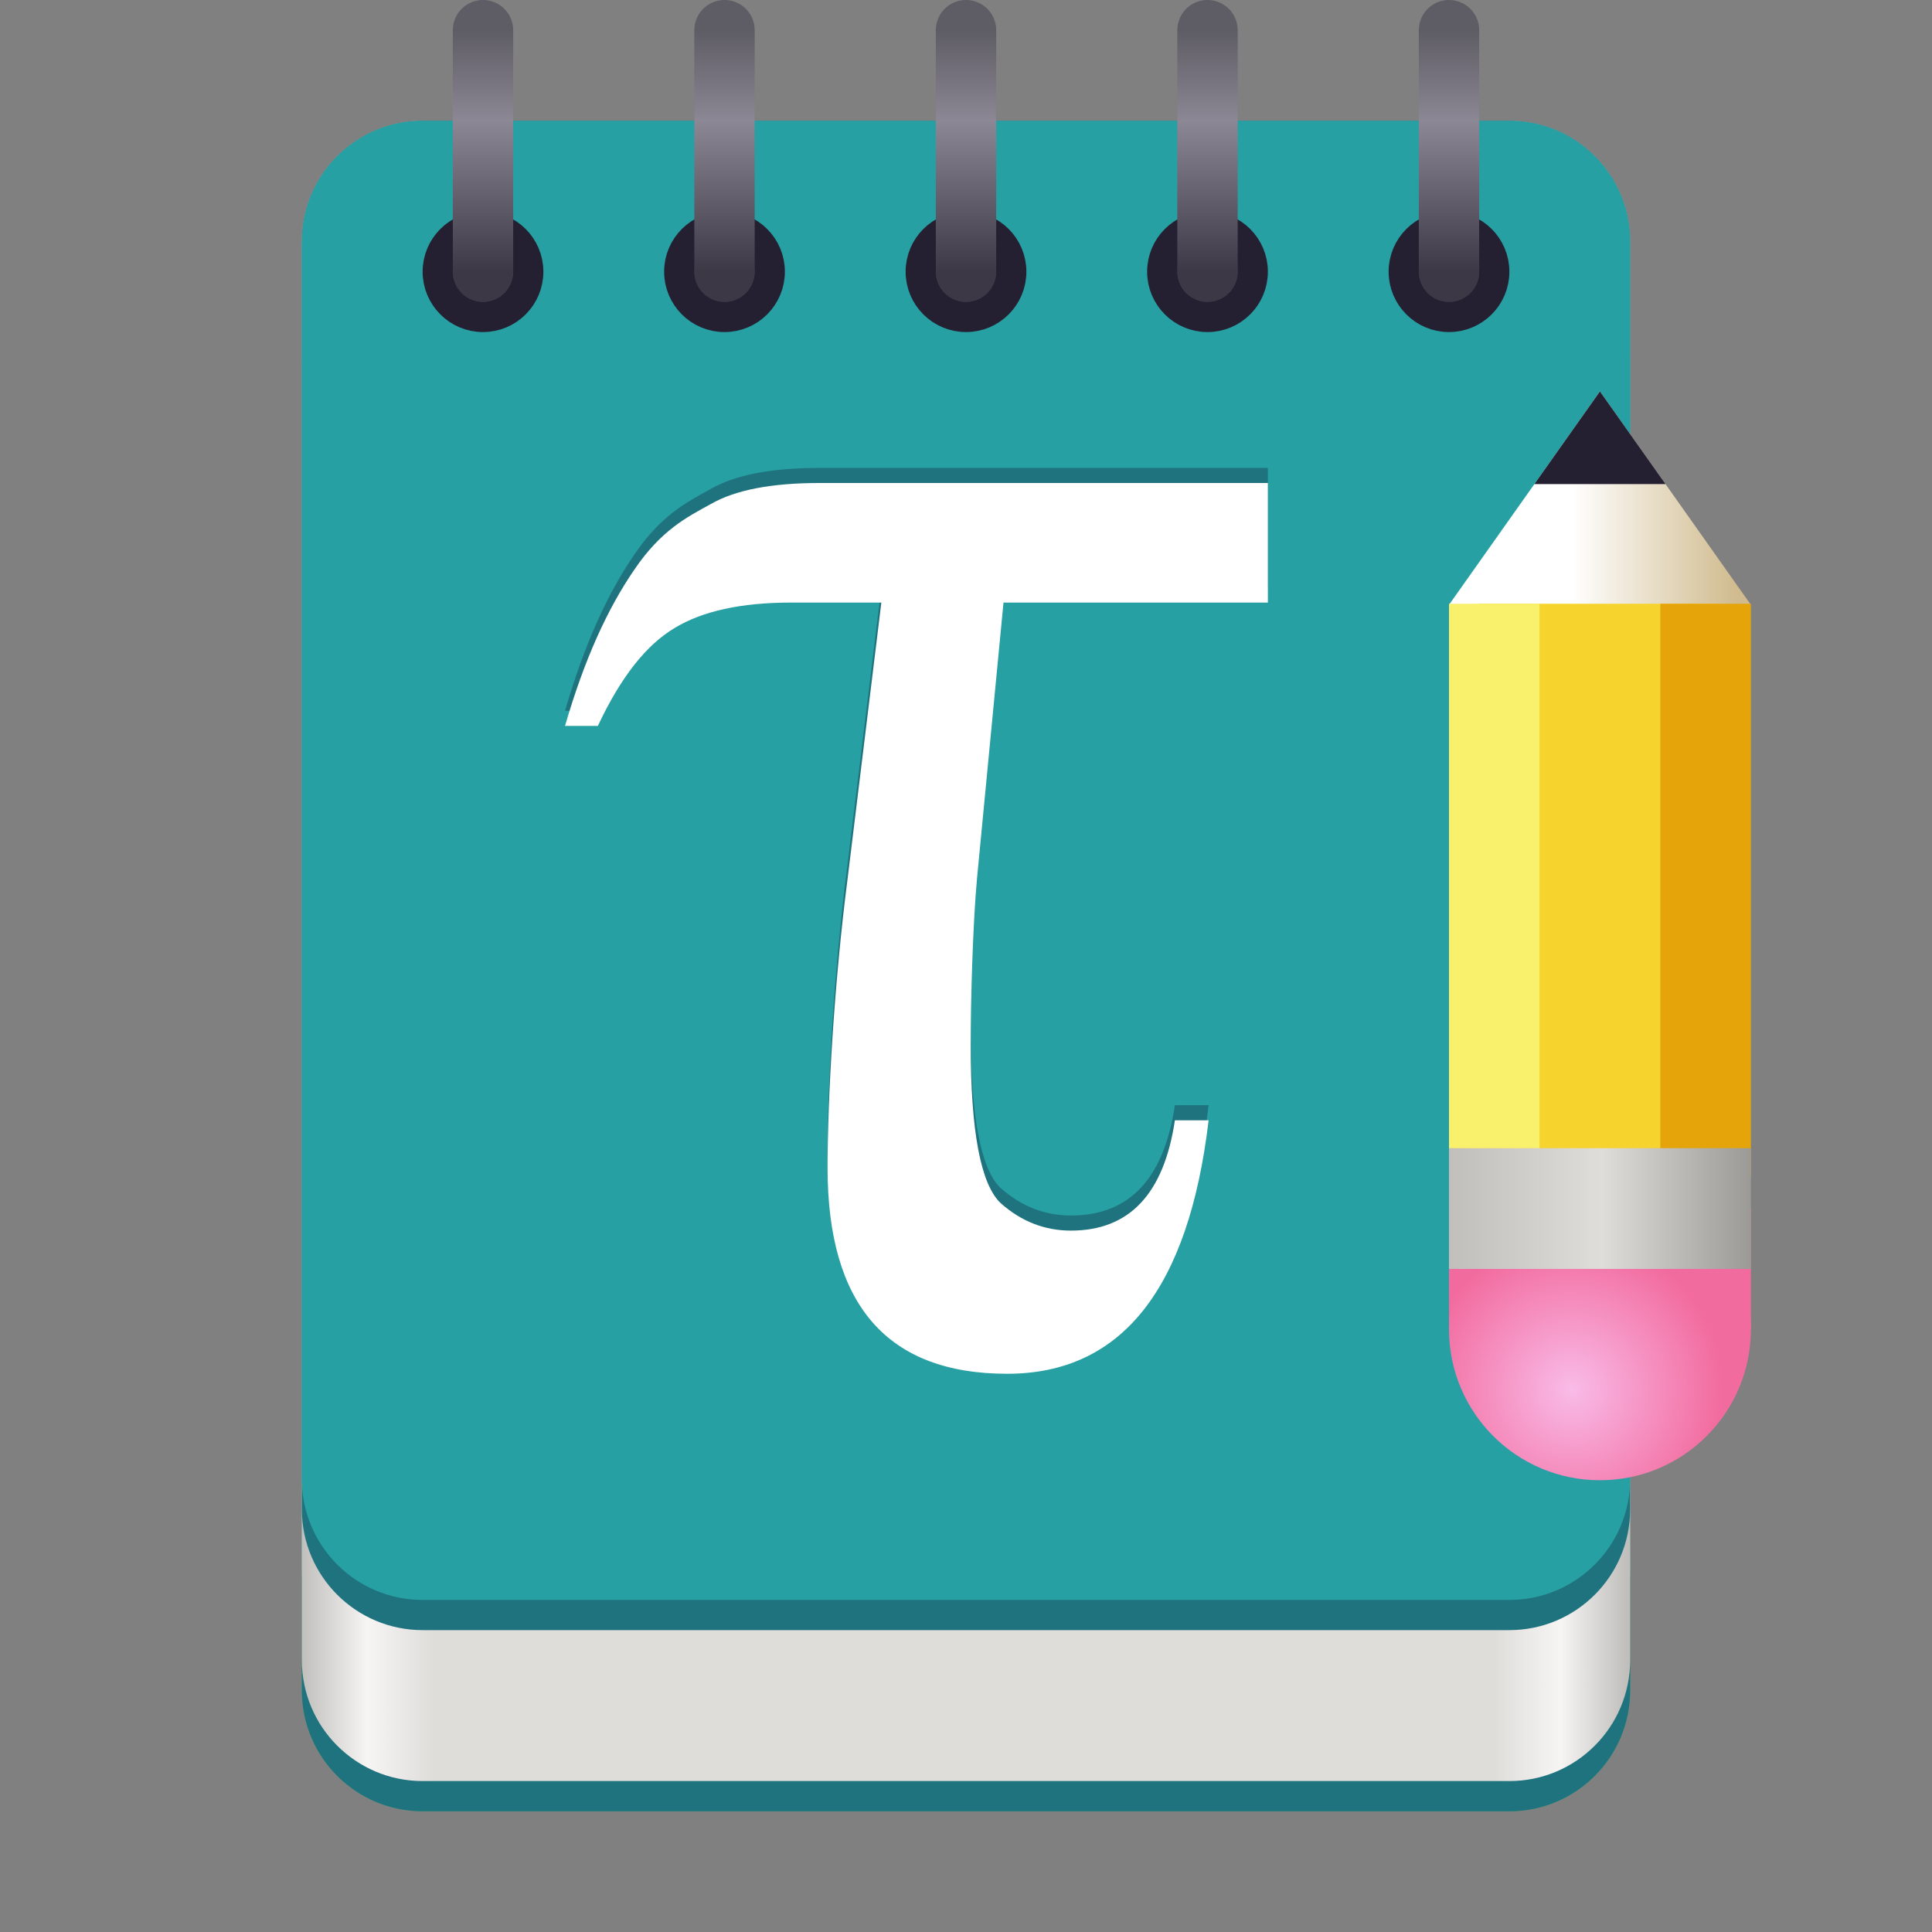 <?xml version="1.0" encoding="UTF-8"?>
<svg xmlns="http://www.w3.org/2000/svg" xmlns:xlink="http://www.w3.org/1999/xlink" width="128px" height="128px" viewBox="0 0 128 128" version="1.1">
<rect x="0" y="0" width="128" height="128" fill="#808080" stroke="none"/>
<defs>
<linearGradient id="linear0" gradientUnits="userSpaceOnUse" x1="88.596" y1="-449.394" x2="536.596" y2="-449.394" gradientTransform="matrix(0.196,0,0,0.336,2.597,268.784)">
<stop offset="0" style="stop-color:rgb(75.294%,74.902%,73.725%);stop-opacity:1;"/>
<stop offset="0.05" style="stop-color:rgb(87.059%,86.667%,85.49%);stop-opacity:1;"/>
<stop offset="0.1" style="stop-color:rgb(75.294%,74.902%,73.725%);stop-opacity:1;"/>
<stop offset="0.9" style="stop-color:rgb(75.294%,74.902%,73.725%);stop-opacity:1;"/>
<stop offset="0.95" style="stop-color:rgb(87.059%,86.667%,85.49%);stop-opacity:1;"/>
<stop offset="1" style="stop-color:rgb(75.294%,74.902%,73.725%);stop-opacity:1;"/>
</linearGradient>
<linearGradient id="linear1" gradientUnits="userSpaceOnUse" x1="88.596" y1="-449.394" x2="536.596" y2="-449.394" gradientTransform="matrix(0.196,0,0,0.336,2.597,268.784)">
<stop offset="0" style="stop-color:rgb(75.294%,74.902%,73.725%);stop-opacity:1;"/>
<stop offset="0.05" style="stop-color:rgb(96.471%,96.078%,95.686%);stop-opacity:1;"/>
<stop offset="0.1" style="stop-color:rgb(87.059%,86.667%,85.49%);stop-opacity:1;"/>
<stop offset="0.9" style="stop-color:rgb(87.059%,86.667%,85.49%);stop-opacity:1;"/>
<stop offset="0.95" style="stop-color:rgb(96.471%,96.078%,95.686%);stop-opacity:1;"/>
<stop offset="1" style="stop-color:rgb(75.294%,74.902%,73.725%);stop-opacity:1;"/>
</linearGradient>
<radialGradient id="radial0" gradientUnits="userSpaceOnUse" cx="-239.488" cy="-51.803" fx="-239.488" fy="-51.803" r="11.785" gradientTransform="matrix(-0.849,0,0,0.849,-99.213,136.028)">
<stop offset="0" style="stop-color:rgb(97.647%,73.333%,90.98%);stop-opacity:1;"/>
<stop offset="1" style="stop-color:rgb(94.902%,41.961%,61.961%);stop-opacity:1;"/>
</radialGradient>
<linearGradient id="linear2" gradientUnits="userSpaceOnUse" x1="128.817" y1="-97.698" x2="158.518" y2="-127.399" gradientTransform="matrix(-0.184,0.368,0.184,0.368,156.782,18.778)">
<stop offset="0" style="stop-color:rgb(81.569%,73.333%,55.686%);stop-opacity:1;"/>
<stop offset="1" style="stop-color:rgb(100%,100%,100%);stop-opacity:1;"/>
</linearGradient>
<linearGradient id="linear3" gradientUnits="userSpaceOnUse" x1="-253.63" y1="-64.518" x2="-230.06" y2="-64.518" gradientTransform="matrix(-0.849,0,0,1,-99.213,144.589)">
<stop offset="0" style="stop-color:rgb(60.392%,60%,58.824%);stop-opacity:1;"/>
<stop offset="0.5" style="stop-color:rgb(87.059%,86.667%,85.49%);stop-opacity:1;"/>
<stop offset="1" style="stop-color:rgb(75.294%,74.902%,73.725%);stop-opacity:1;"/>
</linearGradient>
<linearGradient id="linear4" gradientUnits="userSpaceOnUse" x1="32" y1="190" x2="32" y2="174" >
<stop offset="0" style="stop-color:rgb(23.922%,21.961%,27.451%);stop-opacity:1;"/>
<stop offset="0.625" style="stop-color:rgb(54.51%,52.941%,58.039%);stop-opacity:1;"/>
<stop offset="1" style="stop-color:rgb(36.863%,36.078%,39.216%);stop-opacity:1;"/>
</linearGradient>
<linearGradient id="linear5" gradientUnits="userSpaceOnUse" x1="32" y1="190" x2="32" y2="174" >
<stop offset="0" style="stop-color:rgb(23.922%,21.961%,27.451%);stop-opacity:1;"/>
<stop offset="0.625" style="stop-color:rgb(54.51%,52.941%,58.039%);stop-opacity:1;"/>
<stop offset="1" style="stop-color:rgb(36.863%,36.078%,39.216%);stop-opacity:1;"/>
</linearGradient>
<linearGradient id="linear6" gradientUnits="userSpaceOnUse" x1="32" y1="190" x2="32" y2="174" >
<stop offset="0" style="stop-color:rgb(23.922%,21.961%,27.451%);stop-opacity:1;"/>
<stop offset="0.625" style="stop-color:rgb(54.51%,52.941%,58.039%);stop-opacity:1;"/>
<stop offset="1" style="stop-color:rgb(36.863%,36.078%,39.216%);stop-opacity:1;"/>
</linearGradient>
<linearGradient id="linear7" gradientUnits="userSpaceOnUse" x1="32" y1="190" x2="32" y2="174" >
<stop offset="0" style="stop-color:rgb(23.922%,21.961%,27.451%);stop-opacity:1;"/>
<stop offset="0.625" style="stop-color:rgb(54.51%,52.941%,58.039%);stop-opacity:1;"/>
<stop offset="1" style="stop-color:rgb(36.863%,36.078%,39.216%);stop-opacity:1;"/>
</linearGradient>
<linearGradient id="linear8" gradientUnits="userSpaceOnUse" x1="32" y1="190" x2="32" y2="174" >
<stop offset="0" style="stop-color:rgb(23.922%,21.961%,27.451%);stop-opacity:1;"/>
<stop offset="0.625" style="stop-color:rgb(54.51%,52.941%,58.039%);stop-opacity:1;"/>
<stop offset="1" style="stop-color:rgb(36.863%,36.078%,39.216%);stop-opacity:1;"/>
</linearGradient>
</defs>
<g id="surface1863">
<path style=" stroke:none;fill-rule:nonzero;fill:rgb(14.902%,63.529%,41.176%);fill-opacity:1;" d="M 28 16 L 100 16 C 104.418 16 108 19.582 108 24 L 108 112 C 108 116.418 104.418 120 100 120 L 28 120 C 23.582 120 20 116.418 20 112 L 20 24 C 20 19.582 23.582 16 28 16 Z M 28 16 "/>
<path style=" stroke:none;fill-rule:nonzero;fill:url(#linear0);" d="M 28 16 L 100 16 C 104.418 16 108 19.582 108 24 L 108 110 C 108 114.418 104.418 118 100 118 L 28 118 C 23.582 118 20 114.418 20 110 L 20 24 C 20 19.582 23.582 16 28 16 Z M 28 16 "/>
<path style=" stroke:none;fill-rule:nonzero;fill:rgb(87.059%,86.667%,85.49%);fill-opacity:1;" d="M 28 8 L 100 8 C 104.418 8 108 11.582 108 16 L 108 104 C 108 108.418 104.418 112 100 112 L 28 112 C 23.582 112 20 108.418 20 104 L 20 16 C 20 11.582 23.582 8 28 8 Z M 28 8 "/>
<path style=" stroke:none;fill-rule:nonzero;fill:rgb(11.765%,45.098%,49.412%);fill-opacity:1;" d="M 28 16 L 100 16 C 104.418 16 108 19.582 108 24 L 108 112 C 108 116.418 104.418 120 100 120 L 28 120 C 23.582 120 20 116.418 20 112 L 20 24 C 20 19.582 23.582 16 28 16 Z M 28 16 "/>
<path style=" stroke:none;fill-rule:nonzero;fill:url(#linear1);" d="M 28 16 L 100 16 C 104.418 16 108 19.582 108 24 L 108 110 C 108 114.418 104.418 118 100 118 L 28 118 C 23.582 118 20 114.418 20 110 L 20 24 C 20 19.582 23.582 16 28 16 Z M 28 16 "/>
<path style=" stroke:none;fill-rule:nonzero;fill:rgb(11.765%,45.098%,49.412%);fill-opacity:1;" d="M 28 8 L 100 8 C 104.418 8 108 11.582 108 16 L 108 100 C 108 104.418 104.418 108 100 108 L 28 108 C 23.582 108 20 104.418 20 100 L 20 16 C 20 11.582 23.582 8 28 8 Z M 28 8 "/>
<path style=" stroke:none;fill-rule:nonzero;fill:rgb(15.294%,62.745%,64.314%);fill-opacity:1;" d="M 28 8 L 100 8 C 104.418 8 108 11.582 108 16 L 108 98 C 108 102.418 104.418 106 100 106 L 28 106 C 23.582 106 20 102.418 20 98 L 20 16 C 20 11.582 23.582 8 28 8 Z M 28 8 "/>
<path style=" stroke:none;fill-rule:nonzero;fill:rgb(11.765%,45.098%,49.412%);fill-opacity:1;" d="M 66.484 38.922 L 64.734 57.152 C 64.453 60.172 64.312 65.191 64.312 68.211 C 64.312 73.969 64.977 77.473 66.305 78.719 C 67.672 79.93 69.223 80.531 70.953 80.531 C 74.82 80.531 77.113 78.098 77.84 73.223 L 80.074 73.223 C 78.746 84.418 74.297 90.016 66.727 90.016 C 58.793 90.016 54.828 85.465 54.828 76.363 C 54.828 71.773 55.27 64.059 56.156 57.211 L 58.391 38.922 L 52.414 38.922 C 49.109 38.922 46.535 39.484 44.684 40.613 C 42.871 41.699 41.18 43.75 39.609 47.094 L 37.434 47.094 C 38.723 42.664 40.254 39.324 42.023 36.746 C 43.797 34.129 45.488 33.273 47.098 32.391 C 48.707 31.465 51.105 31 54.285 31 L 84 31 L 84 38.922 Z M 66.484 38.922 "/>
<path style=" stroke:none;fill-rule:nonzero;fill:rgb(100%,100%,100%);fill-opacity:1;" d="M 66.484 39.922 L 64.734 58.152 C 64.453 61.172 64.312 66.191 64.312 69.211 C 64.312 74.969 64.977 78.473 66.305 79.719 C 67.672 80.93 69.223 81.531 70.953 81.531 C 74.82 81.531 77.113 79.098 77.84 74.223 L 80.074 74.223 C 78.746 85.418 74.297 91.016 66.727 91.016 C 58.793 91.016 54.828 86.465 54.828 77.363 C 54.828 72.773 55.27 65.059 56.156 58.211 L 58.391 39.922 L 52.414 39.922 C 49.109 39.922 46.535 40.484 44.684 41.613 C 42.871 42.699 41.18 44.75 39.609 48.094 L 37.434 48.094 C 38.723 43.664 40.254 40.324 42.023 37.746 C 43.797 35.129 45.488 34.273 47.098 33.391 C 48.707 32.465 51.105 32 54.285 32 L 84 32 L 84 39.922 Z M 66.484 39.922 "/>
<path style=" stroke:none;fill-rule:nonzero;fill:rgb(94.902%,41.961%,61.961%);fill-opacity:1;" d="M 116 80.07 L 96 80.07 L 96 88.07 L 116 88.07 Z M 116 80.07 "/>
<path style=" stroke:none;fill-rule:nonzero;fill:url(#radial0);" d="M 96 88.07 C 96 93.594 100.477 98.07 106 98.07 C 111.523 98.07 116 93.594 116 88.07 C 116 82.547 111.523 78.07 106 78.07 C 100.477 78.07 96 82.547 96 88.07 Z M 96 88.07 "/>
<path style=" stroke:none;fill-rule:nonzero;fill:url(#linear2);" d="M 106 25.93 L 96 40.07 L 116 40.07 Z M 106 25.93 "/>
<path style=" stroke:none;fill-rule:nonzero;fill:rgb(14.118%,12.157%,19.216%);fill-opacity:1;" d="M 106 25.93 L 101.656 32.07 L 110.344 32.07 Z M 106 25.93 "/>
<path style=" stroke:none;fill-rule:nonzero;fill:rgb(96.471%,82.745%,17.647%);fill-opacity:1;" d="M 114 40 L 98 40 L 98 77.953 L 114 77.953 Z M 114 40 "/>
<path style=" stroke:none;fill-rule:nonzero;fill:rgb(97.647%,94.118%,41.961%);fill-opacity:1;" d="M 102 40 L 96 40 L 96 77.953 L 102 77.953 Z M 102 40 "/>
<path style=" stroke:none;fill-rule:nonzero;fill:rgb(89.804%,64.706%,3.922%);fill-opacity:1;" d="M 110 40 L 116 40 L 116 77.953 L 110 77.953 Z M 110 40 "/>
<path style=" stroke:none;fill-rule:nonzero;fill:url(#linear3);" d="M 116 76.07 L 96 76.07 L 96 84.07 L 116 84.07 Z M 116 76.07 "/>
<path style="fill-rule:nonzero;fill:rgb(23.922%,21.961%,27.451%);fill-opacity:1;stroke-width:2;stroke-linecap:butt;stroke-linejoin:miter;stroke:rgb(14.118%,12.157%,19.216%);stroke-opacity:1;stroke-miterlimit:4;" d="M 35 187 C 35 188.656 33.656 190 32 190 C 30.344 190 29 188.656 29 187 C 29 185.344 30.344 184 32 184 C 33.656 184 35 185.344 35 187 Z M 35 187 " transform="matrix(1,0,0,1,0,-169)"/>
<path style="fill-rule:nonzero;fill:rgb(23.922%,21.961%,27.451%);fill-opacity:1;stroke-width:2;stroke-linecap:butt;stroke-linejoin:miter;stroke:rgb(14.118%,12.157%,19.216%);stroke-opacity:1;stroke-miterlimit:4;" d="M 99 187 C 99 188.656 97.656 190 96 190 C 94.344 190 93 188.656 93 187 C 93 185.344 94.344 184 96 184 C 97.656 184 99 185.344 99 187 Z M 99 187 " transform="matrix(1,0,0,1,0,-169)"/>
<path style="fill-rule:nonzero;fill:rgb(23.922%,21.961%,27.451%);fill-opacity:1;stroke-width:2;stroke-linecap:butt;stroke-linejoin:miter;stroke:rgb(14.118%,12.157%,19.216%);stroke-opacity:1;stroke-miterlimit:4;" d="M 51 187 C 51 188.656 49.656 190 48 190 C 46.344 190 45 188.656 45 187 C 45 185.344 46.344 184 48 184 C 49.656 184 51 185.344 51 187 Z M 51 187 " transform="matrix(1,0,0,1,0,-169)"/>
<path style="fill-rule:nonzero;fill:rgb(23.922%,21.961%,27.451%);fill-opacity:1;stroke-width:2;stroke-linecap:butt;stroke-linejoin:miter;stroke:rgb(14.118%,12.157%,19.216%);stroke-opacity:1;stroke-miterlimit:4;" d="M 67 187 C 67 188.656 65.656 190 64 190 C 62.344 190 61 188.656 61 187 C 61 185.344 62.344 184 64 184 C 65.656 184 67 185.344 67 187 Z M 67 187 " transform="matrix(1,0,0,1,0,-169)"/>
<path style="fill-rule:nonzero;fill:rgb(23.922%,21.961%,27.451%);fill-opacity:1;stroke-width:2;stroke-linecap:butt;stroke-linejoin:miter;stroke:rgb(14.118%,12.157%,19.216%);stroke-opacity:1;stroke-miterlimit:4;" d="M 83 187 C 83 188.656 81.656 190 80 190 C 78.344 190 77 188.656 77 187 C 77 185.344 78.344 184 80 184 C 81.656 184 83 185.344 83 187 Z M 83 187 " transform="matrix(1,0,0,1,0,-169)"/>
<path style="fill:none;stroke-width:4;stroke-linecap:round;stroke-linejoin:miter;stroke:url(#linear4);stroke-miterlimit:4;" d="M 32 190 L 32 174 " transform="matrix(1,0,0,1,0,-172)"/>
<path style="fill:none;stroke-width:4;stroke-linecap:round;stroke-linejoin:miter;stroke:url(#linear5);stroke-miterlimit:4;" d="M 32 190 L 32 174 " transform="matrix(1,0,0,1,16,-172)"/>
<path style="fill:none;stroke-width:4;stroke-linecap:round;stroke-linejoin:miter;stroke:url(#linear6);stroke-miterlimit:4;" d="M 32 190 L 32 174 " transform="matrix(1,0,0,1,32,-172)"/>
<path style="fill:none;stroke-width:4;stroke-linecap:round;stroke-linejoin:miter;stroke:url(#linear7);stroke-miterlimit:4;" d="M 32 190 L 32 174 " transform="matrix(1,0,0,1,48,-172)"/>
<path style="fill:none;stroke-width:4;stroke-linecap:round;stroke-linejoin:miter;stroke:url(#linear8);stroke-miterlimit:4;" d="M 32 190 L 32 174 " transform="matrix(1,0,0,1,64,-172)"/>
</g>
</svg>
